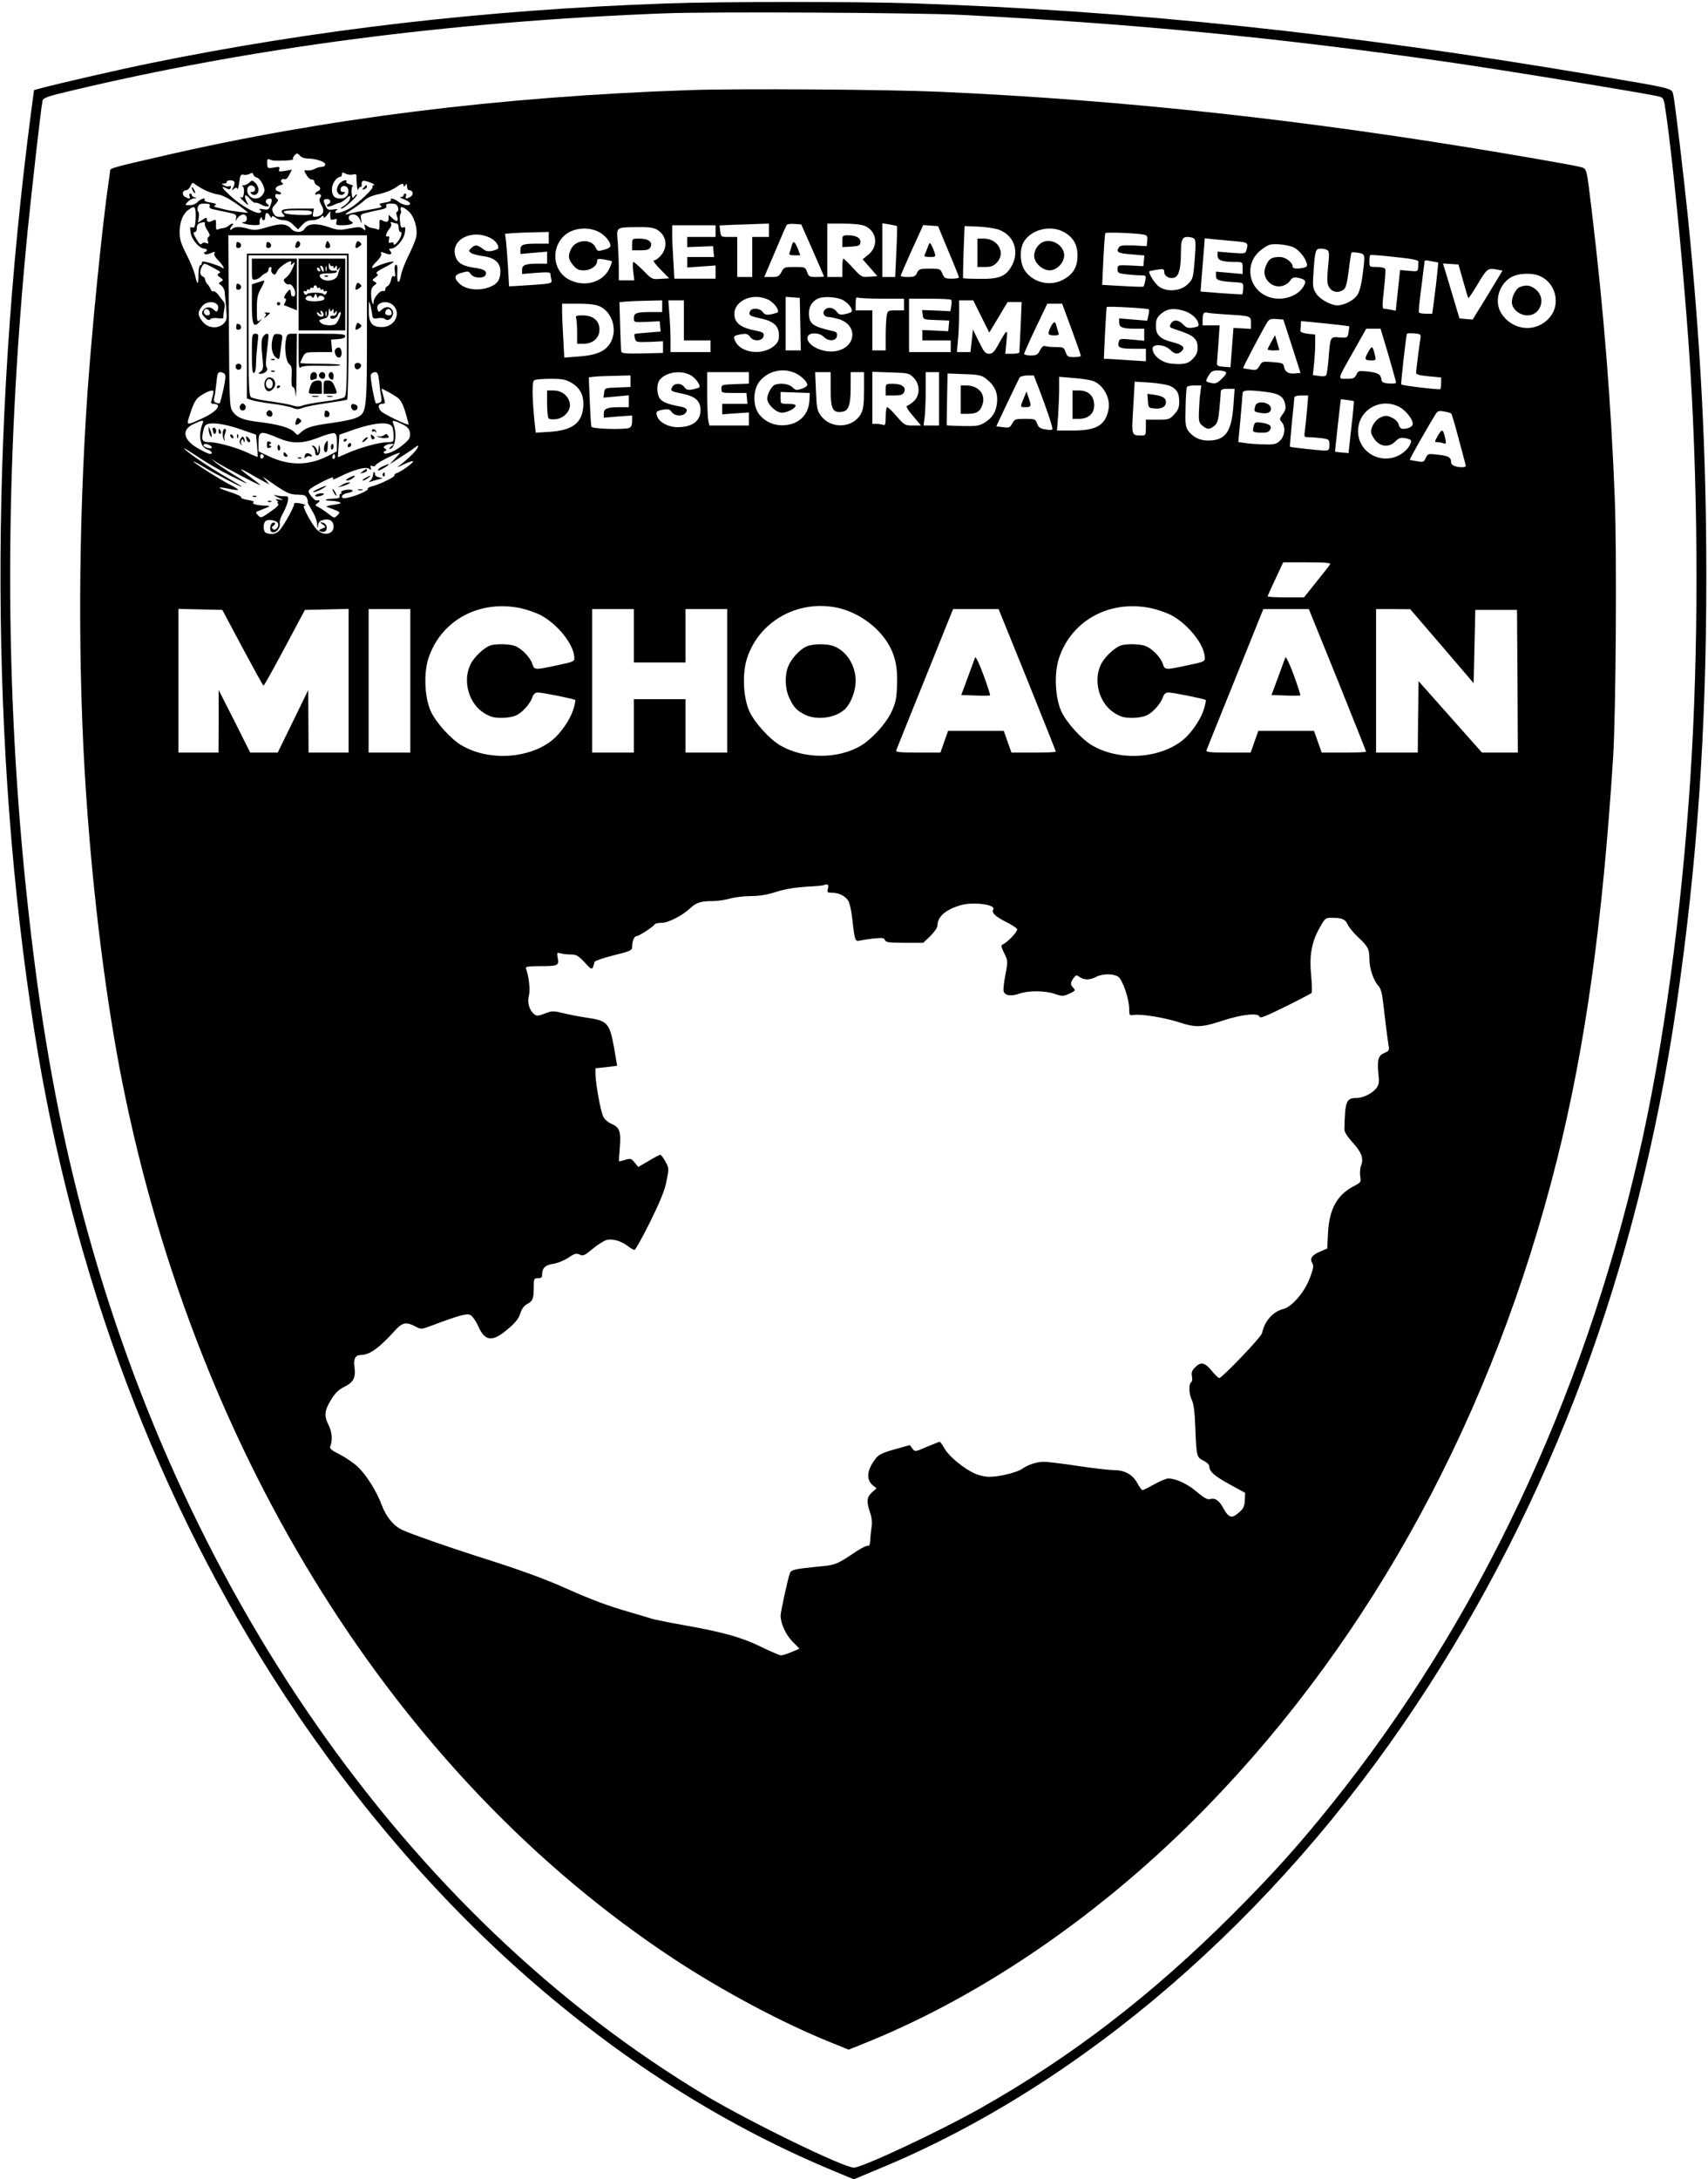 <?xml version="1.0" standalone="no"?>
<!DOCTYPE svg PUBLIC "-//W3C//DTD SVG 20010904//EN"
 "http://www.w3.org/TR/2001/REC-SVG-20010904/DTD/svg10.dtd">
<svg version="1.0" xmlns="http://www.w3.org/2000/svg"
 width="1024pt" height="1306pt" viewBox="0 0 1024 1306"
 preserveAspectRatio="xMidYMid meet">

<g transform="translate(0,1306) scale(0.1,-0.1)"
fill="#000000" stroke="none">
<path d="M3990 13039 c-1085 -38 -2107 -157 -3095 -359 -181 -37 -547 -121
-651 -149 l-40 -11 -17 -127 c-252 -1928 -245 -3833 19 -5513 231 -1469 742
-2825 1501 -3980 878 -1336 2027 -2329 3304 -2855 l108 -45 158 66 c1209 501
2364 1497 3212 2774 811 1220 1330 2613 1561 4187 124 849 180 1648 180 2578
0 741 -34 1391 -110 2150 -28 270 -79 703 -89 740 -9 37 3 34 -471 114 -1482
251 -2768 387 -4090 431 -334 11 -1157 11 -1480 -1z m1770 -68 c1032 -52 1906
-137 2915 -282 336 -48 1208 -191 1270 -207 29 -8 30 -11 42 -93 48 -329 119
-1083 148 -1559 48 -801 48 -1673 0 -2420 -54 -833 -165 -1645 -311 -2277
-337 -1467 -967 -2797 -1839 -3883 -205 -255 -350 -416 -594 -661 -485 -484
-964 -853 -1511 -1162 -246 -139 -711 -357 -761 -357 -61 0 -626 275 -890 433
-1796 1076 -3169 3047 -3764 5402 -135 536 -227 1069 -299 1735 -140 1287
-140 2607 -1 4030 26 257 81 747 90 786 4 17 27 26 162 58 1091 261 2286 417
3568 466 281 11 1506 4 1775 -9z"/>
<path d="M4135 12520 c-1141 -39 -2190 -170 -3165 -396 -293 -67 -310 -72
-310 -87 0 -7 -5 -43 -11 -82 -37 -258 -97 -859 -124 -1240 -56 -805 -59
-1676 -9 -2410 42 -622 121 -1251 219 -1740 450 -2246 1650 -4152 3300 -5241
297 -196 660 -389 947 -504 l106 -43 119 48 c708 289 1423 785 2028 1407 996
1023 1718 2356 2099 3875 170 680 274 1421 337 2413 17 266 23 1228 10 1555
-23 583 -66 1119 -136 1705 -35 288 -29 267 -73 280 -20 6 -221 42 -447 80
-1199 202 -2279 320 -3390 370 -320 14 -1199 20 -1500 10z m-2335 -395 c7 -8
27 -15 44 -15 49 0 106 -19 106 -35 0 -8 -9 -15 -21 -15 -11 0 -30 -5 -42 -12
-12 -7 -32 -11 -44 -9 -22 2 -23 2 -6 -27 9 -16 24 -29 32 -28 9 1 16 -6 16
-14 0 -8 8 -18 18 -22 21 -9 22 -27 2 -34 -8 -4 -15 -10 -15 -16 0 -5 5 -6 10
-3 17 10 33 -5 20 -20 -8 -9 -6 -21 7 -44 22 -37 10 -64 -29 -69 -22 -3 -25 0
-21 22 l5 26 -96 0 c-98 0 -114 -8 -84 -38 9 -9 5 -12 -20 -12 -25 0 -35 6
-44 25 -10 22 -8 29 13 51 16 18 20 28 12 31 -7 3 -13 12 -13 20 0 9 6 13 15
10 8 -4 17 -2 20 2 2 5 -5 11 -16 14 -27 7 -20 30 12 37 16 4 20 8 11 14 -16
10 -4 29 14 22 8 -3 19 7 28 26 l16 31 -41 -7 c-36 -6 -41 -4 -35 10 5 14 1
16 -32 10 -38 -6 -39 -5 -40 25 -1 25 2 29 16 23 19 -8 28 -8 96 -6 27 1 47 5
43 8 -6 6 13 33 24 34 4 0 12 -7 19 -15z m-258 -130 c11 -4 26 -23 34 -42 13
-31 13 -38 -1 -59 -18 -28 -56 -32 -79 -8 -26 26 -13 72 18 61 21 -8 21 -37
-1 -37 -13 0 -14 -3 -6 -11 17 -17 43 -3 43 24 0 13 -9 32 -20 42 -18 16 -20
16 -35 1 -9 -9 -24 -16 -33 -16 -11 0 -13 -3 -6 -8 13 -8 6 -74 -7 -66 -17 10
-9 -3 17 -27 25 -23 26 -23 15 -2 -22 42 -13 57 15 24 14 -17 30 -29 34 -26 5
3 22 -3 38 -12 30 -17 60 -11 33 6 -16 10 -6 31 15 31 17 0 18 -9 4 -44 -8
-22 -14 -25 -42 -20 -23 4 -29 3 -19 -4 9 -7 10 -12 2 -16 -19 -12 -102 33
-168 90 -62 55 -76 77 -35 55 15 -8 21 -7 25 4 4 9 1 12 -8 9 -8 -3 -22 -1
-32 5 -17 10 -17 10 0 11 9 0 17 5 17 10 0 13 37 13 45 0 3 -5 0 -20 -6 -32
-11 -20 -11 -22 3 -10 13 10 17 10 21 0 2 -7 7 10 11 38 6 44 10 51 26 47 10
-3 27 0 37 5 13 8 19 7 21 -3 2 -8 12 -17 24 -20z m573 19 c15 4 23 1 22 -7
-1 -37 6 -99 10 -84 2 9 9 17 14 17 5 0 8 3 8 8 -4 21 3 32 19 28 27 -5 68
-25 54 -25 -7 -1 -11 -5 -8 -10 7 -10 -86 -99 -134 -128 -41 -24 -90 -37 -90
-24 0 5 6 12 13 15 6 3 -4 4 -24 1 -31 -5 -37 -2 -47 20 -16 35 -15 41 8 42
22 2 28 -23 8 -30 -7 -2 -10 -8 -6 -12 5 -5 20 -2 35 5 16 8 33 14 40 15 6 0
23 11 37 24 19 18 26 20 26 10 0 -19 -19 -43 -45 -57 -11 -6 -14 -12 -8 -12
16 0 93 69 93 83 0 6 -6 2 -14 -8 -12 -17 -14 -16 -18 18 -2 20 1 38 7 41 5 2
-2 7 -17 11 -16 4 -25 11 -22 16 9 15 -19 10 -38 -8 -10 -9 -18 -27 -18 -40 0
-27 26 -41 43 -24 8 8 6 11 -7 11 -11 0 -16 6 -14 18 5 26 42 22 46 -6 5 -31
-15 -52 -47 -52 -36 0 -51 17 -51 57 0 32 28 73 50 73 6 0 10 7 10 15 0 13 4
14 21 5 11 -7 31 -9 44 -6z m-888 -93 c22 -11 60 -24 84 -27 35 -6 107 -50
176 -108 4 -4 -112 11 -132 17 -11 3 -33 8 -49 12 -23 5 -26 9 -16 15 11 7 3
11 -28 16 -23 3 -39 10 -36 15 11 18 -23 8 -41 -11 -10 -12 -31 -20 -48 -20
-29 0 -30 0 -12 20 10 11 28 21 39 21 17 1 18 2 4 6 -10 2 -18 9 -18 14 0 5
-4 9 -10 9 -5 0 -7 -7 -4 -15 7 -18 0 -19 -26 -5 -21 11 -17 40 6 40 8 0 20
11 26 25 10 22 13 23 27 11 9 -7 35 -23 58 -35z m1204 30 c6 11 9 8 9 -8 0
-13 6 -23 14 -23 23 0 27 -29 6 -40 -26 -14 -33 -13 -26 5 3 8 1 15 -4 15 -6
0 -10 -4 -10 -10 0 -5 -8 -10 -17 -11 -10 0 -3 -5 16 -12 19 -7 36 -18 39 -24
6 -20 -40 -15 -68 7 -25 20 -56 27 -46 11 3 -5 -13 -12 -36 -15 -31 -5 -39 -9
-28 -16 18 -11 10 -14 -85 -30 -38 -6 -82 -15 -97 -20 -39 -12 -35 -4 15 26
23 15 55 38 70 52 18 17 49 31 90 39 35 7 79 25 102 41 31 22 41 25 44 14 2
-13 4 -13 12 -1z m-1174 -125 c-4 -9 2 -16 16 -19 12 -3 50 -11 84 -18 59 -12
62 -14 58 -38 -3 -15 -2 -19 1 -11 10 23 34 39 50 33 20 -8 18 -43 -3 -44 -35
-1 20 -18 61 -18 28 -1 37 3 33 12 -3 8 -1 20 4 28 6 10 9 10 9 2 0 -7 5 -13
10 -13 6 0 10 8 10 18 0 30 13 34 27 10 7 -13 12 -17 13 -10 0 10 5 10 22 -2
12 -9 35 -16 51 -16 18 0 39 -10 56 -28 l28 -27 25 27 c18 20 35 28 59 28 18
0 41 7 51 17 14 13 18 13 18 2 0 -8 8 -4 20 11 l20 25 0 -28 c0 -24 3 -27 21
-22 19 6 21 4 16 -14 -5 -19 -1 -21 36 -21 49 0 78 13 53 23 -19 8 -21 34 -3
40 23 7 46 -5 56 -32 11 -26 11 -26 6 5 -6 29 -4 30 42 41 26 7 63 15 81 18
23 5 32 11 28 21 -4 10 4 14 29 14 26 0 35 -5 41 -22 4 -13 2 -24 -4 -26 -7
-2 -8 -11 -2 -27 12 -33 0 -39 -27 -13 l-23 21 0 -21 c0 -24 -11 -27 -38 -13
-15 8 -18 5 -17 -25 1 -28 -1 -34 -14 -28 -9 4 -23 7 -33 8 -9 1 -23 8 -31 15
-13 10 -15 9 -9 -11 5 -21 4 -22 -12 -9 -14 12 -27 12 -81 2 -59 -12 -69 -11
-127 9 -71 24 -121 21 -141 -10 -15 -26 -59 -26 -81 -1 -28 31 -63 34 -142 10
-63 -19 -80 -20 -113 -11 -49 15 -84 15 -99 0 -7 -7 -12 -8 -12 -2 0 5 5 15
12 22 7 7 8 12 2 12 -5 0 -15 -5 -22 -12 -6 -6 -20 -13 -29 -14 -10 -1 -25 -4
-34 -8 -13 -6 -15 0 -14 28 1 30 -2 33 -17 25 -25 -13 -38 -11 -38 6 0 13 -4
13 -26 -2 l-27 -17 5 32 c2 17 1 33 -4 34 -4 2 -5 13 -2 26 5 17 13 22 41 22
26 0 34 -4 30 -14z m-85 -28 c2 -13 2 -42 0 -65 -3 -33 -7 -40 -20 -36 -13 5
-14 0 -9 -33 7 -41 53 -94 82 -94 8 0 15 -4 15 -10 0 -5 -5 -10 -11 -10 -5 0
-8 -4 -4 -10 4 -6 15 -6 31 0 32 13 37 12 29 0 -4 -6 7 -24 24 -41 30 -30 45
-62 19 -41 -7 5 -37 16 -65 25 -45 12 -53 13 -53 1 0 -8 -4 -14 -10 -14 -5 0
-10 -26 -10 -57 0 -64 -7 -65 -21 -1 -6 24 -28 79 -51 123 -33 65 -41 91 -41
135 0 61 20 110 55 134 30 21 35 20 40 -6z m1276 -3 c35 -29 58 -106 47 -157
-4 -18 -25 -68 -46 -110 -21 -42 -41 -95 -45 -117 -10 -60 -26 -50 -22 13 2
38 0 52 -9 49 -7 -3 -9 -17 -6 -40 5 -26 3 -34 -6 -29 -7 5 -13 -3 -17 -23 -4
-16 -12 -32 -20 -35 -8 -3 -14 -12 -14 -20 0 -9 -6 -13 -14 -10 -15 6 -56 -40
-56 -64 0 -36 -15 3 -15 41 -1 31 4 46 18 56 18 13 18 15 2 23 -15 9 -15 11 5
25 17 12 19 18 9 23 -8 6 6 17 44 36 31 16 57 31 57 35 0 8 -78 -14 -109 -31
-30 -16 -26 2 9 35 17 16 28 35 26 42 -6 15 -4 16 27 4 29 -11 42 -4 26 16 -9
10 -8 13 5 13 30 0 76 53 83 94 5 33 4 38 -9 33 -13 -4 -17 3 -20 36 -2 23 -1
43 3 45 4 2 5 12 2 22 -7 27 10 25 45 -5z m-578 -10 c0 -13 -14 -15 -82 -13
-54 2 -83 7 -86 16 -3 9 18 12 82 12 71 0 86 -3 86 -15z m-642 -67 c-1 -7 6
-26 17 -41 14 -21 15 -31 6 -36 -7 -5 -9 -15 -5 -26 6 -15 4 -17 -11 -11 -11
4 -21 2 -26 -5 -5 -8 -14 -1 -28 22 -23 38 -26 49 -11 49 6 0 10 11 10 24 0
22 10 30 43 35 4 0 7 -5 5 -11z m1153 2 c5 0 9 -11 9 -25 0 -14 5 -25 11 -25
15 0 1 -41 -22 -65 -13 -13 -19 -15 -19 -6 0 8 -6 11 -16 7 -13 -5 -15 -1 -12
18 4 17 1 23 -9 19 -16 -6 -8 23 14 49 8 9 12 22 7 29 -5 9 -2 10 10 6 10 -4
22 -7 27 -7z m2229 -40 l0 -40 -50 0 -50 0 0 -120 0 -120 -45 0 -45 0 0 120 0
120 -49 0 c-48 0 -49 0 -53 35 l-4 34 86 4 c47 1 113 4 148 5 l62 2 0 -40z
m262 -119 c37 -85 68 -155 68 -157 0 -2 -20 -4 -46 -4 -41 0 -46 3 -55 30 -11
29 -13 30 -75 30 -60 0 -64 -1 -79 -30 -14 -26 -21 -30 -59 -30 l-44 0 64 150
c35 83 66 155 70 161 3 6 24 9 47 7 l41 -3 68 -154z m313 145 c73 -31 84 -122
20 -173 l-33 -27 44 -50 44 -51 -47 -3 c-47 -4 -49 -2 -99 52 -28 31 -54 56
-58 56 -3 0 -6 -25 -6 -55 l0 -55 -45 0 -45 0 0 160 0 160 95 0 c60 0 108 -5
130 -14z m193 -1 c1 -1 0 -70 -4 -154 l-7 -151 -39 0 -38 0 0 161 0 161 43 -7
c23 -4 43 -8 45 -10z m-1088 -30 l0 -35 -85 0 -85 0 0 -31 0 -30 78 3 77 3 3
-32 3 -33 -80 0 -81 0 0 -31 0 -32 85 6 85 6 0 -39 0 -40 -123 0 -124 0 -6
107 c-4 58 -7 130 -7 160 l0 53 130 0 130 0 0 -35z m1396 -120 c35 -82 63
-153 63 -157 1 -5 -19 -8 -43 -8 -39 0 -45 3 -56 30 -12 29 -15 30 -76 30 -59
0 -65 -2 -76 -25 -9 -21 -18 -25 -55 -25 -23 0 -43 3 -43 7 0 3 30 73 67 155
l68 149 44 -3 45 -3 62 -150z m301 129 c90 -32 125 -126 82 -211 -36 -69 -76
-86 -196 -84 -53 0 -97 2 -99 4 -1 1 0 72 3 157 l6 155 81 -3 c44 -2 100 -10
123 -18z m-2047 -1 c55 -32 66 -102 24 -152 -14 -17 -33 -31 -42 -31 -10 0 3
-19 37 -54 l53 -54 -51 -3 c-51 -4 -53 -3 -103 49 -29 28 -56 52 -60 52 -5 0
-5 -25 -2 -55 l7 -55 -47 0 -46 0 0 73 c0 39 -3 109 -6 153 -8 96 -15 91 119
93 67 1 96 -3 117 -16z m-351 -12 c38 -20 71 -59 71 -84 0 -9 -17 -19 -39 -24
-36 -10 -40 -9 -50 14 -25 54 -117 49 -146 -7 -21 -41 -19 -64 11 -99 21 -25
33 -31 65 -31 41 0 79 27 79 56 0 13 7 15 43 9 23 -4 43 -9 45 -10 2 -2 -3
-18 -11 -37 -39 -93 -160 -125 -255 -68 -88 54 -98 184 -20 257 50 47 141 57
207 24z m2790 -2 c56 -31 81 -75 81 -141 0 -69 -27 -114 -90 -146 -79 -41
-183 -13 -229 62 -28 45 -28 130 -1 170 47 73 161 99 239 55z m-3089 -34 l0
-35 -69 0 c-86 0 -101 -6 -101 -37 l0 -25 80 7 80 7 0 -36 0 -36 -52 0 c-78 0
-98 -8 -98 -37 l0 -25 85 7 c68 5 85 4 85 -7 0 -7 3 -23 6 -35 6 -23 0 -24
-198 -36 l-56 -3 -6 110 c-4 61 -9 132 -12 158 l-6 47 49 4 c26 2 85 4 131 5
l82 2 0 -35z m3568 19 c19 -4 23 -10 20 -37 l-3 -32 -79 4 c-58 2 -81 0 -87
-10 -19 -30 -8 -37 72 -43 l80 -7 -3 -32 -3 -32 -77 4 c-77 3 -78 3 -78 -22 0
-22 5 -25 53 -31 28 -3 67 -6 86 -6 32 0 33 -1 27 -32 -3 -17 -8 -33 -10 -35
-2 -3 -59 -1 -126 3 l-122 7 7 151 c4 83 9 154 12 159 4 7 186 0 231 -9z
m-3916 -21 c29 -14 52 -48 44 -62 -3 -5 -20 -11 -37 -15 -23 -4 -38 -1 -56 14
-31 24 -46 25 -68 3 -16 -15 -16 -18 -1 -29 9 -6 41 -15 71 -19 69 -8 105 -39
105 -90 0 -46 -14 -71 -48 -88 -65 -33 -155 -27 -198 14 -35 33 -31 53 16 65
35 10 41 9 53 -9 16 -24 74 -28 87 -7 14 23 -7 38 -63 45 -72 10 -103 28 -116
68 -33 100 98 168 211 110z m-742 -489 c0 -562 0 -557 -65 -588 -18 -9 -82
-22 -141 -30 -120 -16 -158 -27 -190 -57 -20 -19 -21 -19 -38 0 -25 27 -92 47
-205 61 -104 12 -142 27 -168 67 -17 25 -18 70 -21 540 l-3 513 416 0 415 0 0
-506z m4958 487 c11 -7 12 -30 5 -125 -9 -112 -11 -119 -41 -148 -41 -42 -120
-50 -170 -18 -27 17 -71 86 -60 95 2 1 22 5 46 9 37 6 42 4 42 -14 0 -27 36
-45 65 -32 24 11 35 59 35 151 0 72 8 91 39 91 14 0 32 -4 39 -9z m250 -17
c74 -6 77 -9 65 -52 -6 -23 -8 -23 -89 -17 l-84 7 0 -25 c0 -27 27 -37 106
-37 44 0 44 0 44 -36 l0 -36 -80 7 -80 7 0 -25 c0 -27 17 -33 125 -39 38 -3
40 -4 38 -36 0 -18 -3 -35 -5 -36 -1 -1 -59 2 -127 7 l-123 10 6 81 c4 45 9
116 13 159 l6 79 56 -6 c31 -3 89 -8 129 -12z m351 -38 c31 -17 64 -57 75 -92
5 -17 2 -23 -16 -28 -37 -9 -68 -7 -68 6 0 25 -43 58 -76 58 -46 0 -63 -9 -79
-41 -20 -39 -19 -72 5 -102 37 -46 104 -44 138 5 11 15 21 18 45 13 46 -10 51
-19 31 -53 -37 -63 -140 -91 -217 -58 -113 48 -136 192 -45 271 22 19 50 36
62 39 36 8 113 -2 145 -18z m199 -15 c11 -6 12 -26 5 -92 -9 -100 -8 -117 14
-141 19 -21 52 -23 78 -4 14 10 21 37 31 115 7 56 14 105 17 107 3 3 21 2 41
-1 42 -8 41 -8 25 -135 -6 -50 -18 -97 -30 -116 -20 -33 -80 -64 -122 -64 -40
1 -106 38 -127 72 -19 30 -21 43 -15 128 9 130 12 140 44 140 14 0 32 -4 39
-9z m546 -68 c-1 -7 -2 -24 -2 -37 -2 -23 -4 -24 -55 -19 l-53 5 -13 -122 -13
-122 -30 6 c-17 3 -36 6 -42 6 -9 0 -9 26 1 113 7 61 11 118 8 125 -3 7 -23
12 -50 12 -44 0 -45 0 -45 33 0 19 2 36 5 38 2 3 68 -2 147 -11 101 -10 143
-19 142 -27z m86 0 l33 -6 -6 -61 c-3 -34 -11 -103 -18 -153 l-12 -93 -38 0
c-21 0 -40 3 -42 8 -3 4 4 70 14 147 10 77 18 146 19 153 0 14 5 14 50 5z
m-7316 -35 c54 -30 52 -28 37 -37 -10 -7 -8 -12 9 -24 20 -14 20 -16 5 -25
-16 -8 -16 -10 2 -23 10 -8 19 -25 20 -39 1 -14 5 -57 9 -96 6 -65 4 -74 -15
-93 -33 -33 -93 -29 -125 10 -31 37 -33 58 -5 93 34 43 113 27 95 -20 -6 -15
-8 -15 -25 1 -23 20 -49 17 -65 -7 -8 -14 -6 -22 12 -40 16 -17 25 -19 33 -11
7 7 26 9 46 6 18 -3 33 -2 32 3 -1 5 1 26 5 46 5 23 4 42 -3 50 -6 7 -21 25
-32 41 -11 15 -25 25 -30 21 -5 -3 -12 3 -16 13 -4 10 -13 24 -20 31 -7 7 -13
19 -13 27 0 7 -7 15 -15 19 -17 6 -19 29 -5 57 13 24 13 24 64 -3z m7498 -82
c15 -54 29 -100 31 -102 2 -3 28 36 58 86 55 92 59 95 117 84 l30 -6 -89 -147
-90 -146 -39 3 -40 4 -26 87 c-14 47 -36 121 -49 164 l-24 78 47 -3 46 -3 28
-99z m464 28 c93 -44 121 -168 56 -245 -79 -94 -219 -84 -289 20 -47 69 -19
176 56 219 44 26 128 29 177 6z m-4630 -140 c39 -19 74 -72 52 -78 -54 -17
-71 -16 -85 4 -18 25 -68 27 -77 3 -9 -22 0 -28 68 -42 75 -17 106 -45 106
-100 0 -31 -6 -44 -30 -65 -70 -58 -200 -42 -232 30 -14 29 -10 33 36 41 31 5
40 2 53 -16 21 -30 77 -26 81 6 3 19 -4 23 -58 34 -70 14 -106 38 -115 77 -20
92 100 154 201 106z m192 -146 l3 -158 -46 0 -45 0 0 161 0 160 43 -3 42 -3 3
-157z m259 142 c35 -21 60 -58 46 -70 -4 -4 -22 -10 -40 -13 -23 -5 -34 -2
-45 13 -19 27 -53 34 -72 14 -19 -18 -6 -44 23 -44 9 0 33 -5 55 -11 124 -34
111 -175 -18 -194 -80 -12 -181 43 -163 89 10 25 69 24 95 -2 29 -30 76 -27
80 5 3 17 -3 24 -25 29 -121 27 -143 43 -143 108 0 42 22 75 60 89 36 13 116
6 147 -13z m234 10 l129 0 0 -35 0 -35 -49 0 c-46 0 -49 -1 -55 -31 -3 -17 -6
-71 -6 -120 l0 -89 -40 0 -40 0 0 120 0 120 -50 0 -50 0 0 41 c0 33 3 40 16
35 9 -3 74 -6 145 -6z m412 -7 c3 -5 3 -21 0 -38 l-5 -30 -85 4 -85 3 4 -28
c3 -29 3 -29 81 -32 l78 -3 -3 -32 -3 -32 -77 4 -78 3 0 -31 0 -31 85 0 85 0
0 -35 0 -35 -125 0 -125 0 0 160 0 160 124 0 c69 0 127 -3 129 -7z m-3470 -96
c1 -15 7 -18 33 -14 17 3 36 1 41 -4 26 -26 66 28 43 56 -16 20 -39 19 -62 -1
-16 -16 -18 -16 -24 0 -17 44 59 63 96 24 46 -50 4 -128 -70 -128 -61 0 -80
25 -79 103 1 61 1 61 11 22 5 -22 10 -48 11 -58z m1737 58 l0 -35 -69 0 c-86
0 -101 -6 -101 -37 0 -25 1 -25 78 -22 l77 4 3 -31 3 -31 -76 -6 c-43 -3 -79
-7 -81 -9 -2 -2 -1 -14 3 -27 5 -22 10 -22 87 -20 l81 4 0 -35 0 -35 -123 -3
c-93 -2 -123 0 -127 10 -2 7 -5 77 -7 155 l-4 142 40 4 c23 2 80 4 129 5 l87
2 0 -35z m130 -85 l0 -120 80 0 80 0 0 -35 0 -35 -120 0 -120 0 0 73 c0 39 -3
109 -7 155 l-6 82 47 0 46 0 0 -120z m1783 23 l48 -96 55 91 55 92 42 0 42 0
-6 -147 c-4 -82 -7 -151 -8 -155 0 -5 -20 -8 -42 -8 l-42 0 7 73 c8 81 6 80
-50 -20 -23 -42 -34 -53 -54 -53 -22 0 -31 11 -61 72 l-36 73 -7 -68 -8 -67
-40 0 -41 0 6 68 c4 37 7 106 7 155 l0 87 43 0 42 0 48 -97z m-2287 61 c72
-34 105 -133 69 -208 -27 -57 -82 -84 -191 -92 l-91 -7 -6 114 c-4 63 -7 135
-7 162 l0 47 96 0 c68 0 106 -5 130 -16z m2828 -136 c31 -84 56 -156 56 -160
0 -5 -18 -8 -41 -8 -36 0 -41 3 -50 30 -10 28 -15 30 -59 30 -27 0 -55 3 -64
6 -10 4 -20 -5 -31 -25 -13 -27 -21 -31 -55 -31 -22 0 -40 4 -40 9 0 5 31 75
69 155 l70 146 44 0 45 0 56 -152z m463 118 c3 -2 2 -19 -2 -36 l-7 -32 -84 7
-84 7 0 -25 c0 -29 20 -37 98 -37 l52 0 0 -36 0 -36 -74 7 c-71 6 -74 6 -79
-16 -9 -32 7 -39 91 -39 l72 0 0 -37 0 -38 -97 6 c-54 4 -111 7 -127 8 l-28 1
7 153 c4 83 9 154 10 157 4 6 246 -7 252 -14z m-5629 -19 c2 -10 -3 -17 -12
-17 -18 0 -29 16 -21 31 9 14 29 6 33 -14z m1090 0 c2 -12 -3 -17 -17 -17 -12
0 -21 6 -21 13 0 31 32 34 38 4z m4744 12 c44 -11 84 -44 92 -75 6 -18 1 -22
-30 -27 -31 -5 -41 -2 -60 18 -28 30 -59 32 -74 6 -12 -23 -12 -23 57 -45 78
-26 103 -49 103 -97 0 -31 -7 -47 -29 -70 -29 -29 -52 -34 -121 -29 -63 4
-120 48 -120 92 0 29 73 24 104 -7 29 -29 48 -31 71 -9 22 22 7 37 -54 53 -76
19 -101 43 -101 97 0 35 5 50 26 69 36 34 77 41 136 24z m268 -24 c139 -8 140
-9 140 -51 l0 -35 -52 3 -53 3 -9 -118 -9 -118 -41 3 c-31 2 -41 7 -40 20 1 9
5 64 9 122 l7 106 -51 0 -51 0 0 33 c0 39 7 49 29 43 9 -3 63 -7 121 -11z
m386 -190 l51 -160 -34 -3 c-39 -4 -60 10 -65 41 -3 19 -11 23 -67 27 -63 5
-65 4 -80 -23 -15 -25 -20 -27 -56 -21 -22 3 -41 7 -42 8 -3 3 120 236 144
274 12 19 21 23 56 20 l41 -3 52 -160z m342 120 c2 -2 0 -18 -3 -36 -6 -34 -7
-34 -54 -31 -57 4 -55 7 -66 -129 -4 -48 -10 -91 -14 -97 -4 -7 -21 -9 -43 -5
l-37 5 7 67 c4 36 7 91 7 121 l0 55 -45 5 c-27 3 -45 10 -44 18 1 6 2 22 3 35
l1 23 143 -14 c78 -8 143 -16 145 -17z m236 -172 c25 -87 46 -162 46 -166 0
-5 -19 -7 -42 -5 -35 2 -44 7 -46 25 -5 31 -20 39 -83 47 -53 5 -57 4 -67 -19
-10 -21 -18 -25 -58 -25 -56 0 -59 -11 42 167 l75 133 43 0 43 0 47 -157z
m191 93 c-8 -50 -25 -186 -25 -201 0 -9 22 -15 75 -20 l75 -7 0 -33 c0 -17 -2
-34 -5 -37 -5 -5 -227 21 -234 28 -4 3 29 295 34 304 2 3 22 4 45 2 39 -4 40
-5 35 -36z m-3751 -200 c36 -15 76 -53 76 -72 0 -7 -15 -18 -34 -24 -31 -10
-37 -9 -55 9 -21 21 -72 28 -106 15 -19 -8 -45 -55 -45 -83 0 -34 52 -84 88
-84 32 0 82 26 82 43 0 6 -20 10 -45 10 -45 0 -45 0 -45 35 l0 36 88 -3 87 -3
-2 -42 c-4 -86 -59 -144 -148 -151 -63 -5 -122 21 -157 70 -35 49 -33 142 4
190 48 63 136 86 212 54z m2583 6 c9 -6 3 -17 -21 -41 -29 -28 -39 -32 -65
-26 -36 8 -36 8 -14 46 14 23 24 29 53 29 19 0 41 -4 47 -8z m-6000 -13 c7 -7
5 -33 -7 -90 -10 -45 -20 -83 -23 -85 -2 -2 -12 -1 -21 2 -12 5 -16 13 -12 28
4 11 9 51 13 89 5 53 9 67 22 67 10 0 22 -5 28 -11z m927 -51 c3 -35 9 -75 12
-89 4 -19 1 -28 -12 -33 -9 -3 -18 -5 -20 -3 -9 9 -36 158 -31 171 4 9 15 16
25 16 16 0 20 -10 26 -62z m1860 47 c38 -18 75 -73 54 -79 -54 -17 -71 -16
-85 4 -18 26 -59 26 -73 1 -12 -24 -10 -26 64 -41 75 -15 106 -44 106 -98 0
-65 -50 -102 -138 -102 -54 0 -108 28 -121 63 -11 29 -8 34 35 42 30 5 39 3
51 -14 17 -25 65 -28 83 -6 17 20 5 33 -38 40 -66 12 -102 26 -117 48 -18 26
-19 86 -1 109 34 46 120 61 180 33z m356 -20 l0 -34 -82 -3 c-81 -3 -83 -4
-83 -28 0 -24 2 -25 75 -25 l75 0 3 -32 3 -33 -75 0 -76 0 0 -31 0 -32 80 6
80 5 0 -39 0 -39 -119 0 -118 0 -7 31 c-3 17 -6 89 -6 160 l0 129 125 0 125 0
0 -35z m490 -68 c0 -117 12 -142 66 -135 41 4 54 38 54 146 l0 92 40 0 40 0 0
-108 c0 -85 -4 -114 -18 -141 -48 -89 -183 -94 -242 -10 -21 28 -24 47 -28
146 l-5 113 47 0 46 0 0 -103z m497 70 c40 -39 40 -108 1 -142 -15 -13 -32
-25 -40 -27 -8 -3 4 -24 36 -61 l48 -57 -49 0 c-47 0 -51 2 -97 55 -26 30 -51
55 -57 55 -5 0 -9 -25 -9 -56 0 -47 -3 -55 -16 -50 -9 3 -27 6 -40 6 l-24 0 0
156 0 156 110 -4 c104 -3 111 -4 137 -31z m153 -127 l0 -160 -46 0 -47 0 7 53
c3 28 6 100 6 160 l0 107 40 0 40 0 0 -160z m277 124 c54 -40 75 -83 71 -142
-5 -60 -28 -97 -79 -127 -28 -17 -50 -20 -128 -18 -51 1 -94 3 -95 5 0 2 0 72
2 156 l3 154 99 -4 c81 -2 104 -7 127 -24z m-2127 -19 l0 -34 -77 -3 c-78 -3
-78 -3 -81 -32 l-4 -29 76 7 76 7 0 -36 0 -35 -52 0 c-78 0 -98 -8 -98 -38 l0
-25 85 7 85 6 0 -34 c0 -22 -6 -36 -16 -40 -32 -12 -224 -7 -228 7 -3 6 -7 76
-10 154 l-6 142 38 4 c20 2 76 4 125 5 l87 2 0 -35z m2448 -42 c56 -148 87
-242 81 -247 -3 -3 -22 -3 -43 1 -30 5 -40 12 -48 34 -10 28 -13 29 -72 29
-58 0 -63 -2 -77 -27 -13 -25 -18 -28 -55 -23 l-41 5 66 140 c37 77 70 146 74
153 5 6 26 12 47 12 l38 0 30 -77z m319 46 c65 -20 112 -102 99 -172 -18 -95
-72 -127 -212 -127 l-97 0 7 92 c3 50 6 122 6 161 l0 69 83 -7 c45 -3 96 -11
114 -16z m-3123 -12 c54 -30 78 -78 73 -143 -7 -99 -65 -143 -203 -152 l-82
-5 -6 54 c-16 155 -17 252 -4 260 7 5 51 9 98 9 70 0 92 -4 124 -23z m3596
-22 c37 -19 50 -43 50 -94 0 -31 -7 -49 -29 -73 -28 -31 -33 -33 -100 -33
l-71 0 0 -47 c0 -43 -2 -48 -22 -48 -66 1 -64 -5 -54 167 l9 156 94 -6 c52 -4
106 -13 123 -22z m176 -42 c-4 -27 -7 -77 -8 -112 -2 -56 1 -66 21 -82 29 -24
43 -24 71 -1 19 15 24 33 31 103 4 46 8 92 8 102 1 13 10 17 42 17 l41 0 -7
-97 c-11 -162 -48 -213 -152 -213 -52 0 -92 21 -121 61 -14 20 -17 44 -14 138
1 62 5 117 8 122 3 5 23 9 46 9 l40 0 -6 -47z m-4814 -25 c20 -14 33 -38 48
-87 11 -38 20 -71 20 -74 0 -11 -155 64 -167 80 -19 25 -16 43 8 43 15 0 19 5
15 18 -3 9 -8 30 -12 45 l-7 29 34 -17 c19 -10 46 -26 61 -37z m-1102 34 c0
-4 -4 -22 -9 -40 -8 -27 -7 -32 8 -32 57 0 23 -46 -64 -86 -92 -43 -97 -43
-84 -1 33 103 41 117 82 142 42 25 67 31 67 17z m6313 -1 c76 -10 102 -27 112
-73 5 -23 2 -38 -15 -60 -20 -27 -20 -31 -6 -47 25 -28 20 -83 -10 -112 -23
-21 -34 -24 -97 -22 -40 1 -90 4 -112 8 l-41 6 13 137 c6 75 12 145 13 155 0
20 33 22 143 8z m243 -108 c-4 -49 -10 -105 -13 -125 -5 -37 -5 -38 24 -38 17
0 51 -3 77 -6 44 -6 46 -8 46 -40 0 -30 -3 -34 -27 -34 -31 0 -206 19 -209 23
-2 1 4 65 11 142 8 77 15 146 15 153 0 7 15 12 41 12 l42 0 -7 -87z m281 53
c1 -1 -5 -72 -15 -156 l-17 -155 -40 3 c-22 2 -40 5 -41 5 -1 2 33 311 35 314
1 2 75 -9 78 -11z m273 -35 c38 -20 80 -73 80 -101 0 -17 -26 -30 -61 -30 -10
0 -20 11 -23 25 -4 16 -20 32 -41 42 -28 14 -38 14 -65 3 -32 -13 -60 -54 -60
-89 0 -11 12 -33 26 -50 34 -40 83 -43 120 -6 21 21 32 24 60 19 19 -3 34 -10
34 -16 0 -28 -35 -68 -75 -88 -120 -58 -255 33 -242 163 11 118 140 185 247
128z m311 -40 c3 -3 23 -69 43 -146 21 -77 40 -148 42 -157 4 -14 -1 -18 -18
-18 -41 0 -68 12 -68 29 0 30 -15 39 -77 46 -61 7 -63 7 -75 -19 -11 -25 -15
-27 -52 -20 -23 3 -42 7 -44 9 -3 2 117 213 155 273 12 19 19 22 51 16 20 -3
40 -9 43 -13z m-7486 -58 c-28 -70 -16 -140 25 -155 30 -10 41 -28 18 -28 -7
0 -35 13 -62 28 -99 54 -112 117 -33 152 52 24 61 25 52 3z m1210 -12 c21 -12
31 -26 33 -48 3 -25 -4 -37 -39 -66 -43 -38 -105 -65 -117 -52 -4 4 -1 10 7
13 11 4 11 6 0 13 -12 8 -11 11 1 19 8 5 24 10 35 10 20 -1 20 -1 1 -15 -11
-8 -15 -15 -10 -15 32 0 46 86 24 145 -9 24 -8 26 12 20 13 -4 37 -15 53 -24z
m-970 -28 l80 -28 6 -65 c3 -36 5 -66 4 -68 -1 -1 -27 9 -58 24 -75 34 -183
64 -230 64 -44 0 -51 11 -39 65 6 30 13 41 32 45 38 9 116 -5 205 -37z m899
13 c3 -11 6 -36 6 -53 0 -31 -2 -33 -38 -33 -47 0 -162 -32 -238 -65 -31 -14
-57 -25 -58 -25 0 0 1 30 4 67 l5 68 80 28 c137 48 228 53 239 13z m-680 -63
c81 -34 143 -32 239 6 42 17 83 28 92 25 11 -5 15 -20 15 -58 l-1 -51 -52 -27
c-119 -60 -233 -60 -358 -1 l-59 28 0 52 c0 72 10 74 124 26z m-414 -43 c8 -5
12 -11 9 -14 -7 -8 -49 5 -49 15 0 12 21 11 40 -1z m1241 -18 c-11 -20 -69
-75 -111 -105 -14 -9 -1 -6 28 9 30 14 56 23 59 20 6 -6 -72 -63 -98 -71 -11
-4 -17 -10 -14 -14 5 -9 -91 -55 -137 -66 -16 -4 -26 -11 -23 -15 6 -9 -76
-45 -122 -53 -25 -5 -33 -3 -33 8 0 8 15 17 36 21 21 4 32 10 27 15 -12 12
-75 0 -67 -12 3 -5 1 -9 -5 -9 -6 0 -8 -6 -5 -13 3 -10 -7 -14 -37 -15 -52 -2
-65 -12 -18 -13 19 0 43 -4 54 -8 15 -6 7 -10 -35 -16 -30 -4 -48 -10 -40 -13
8 -2 30 -11 48 -18 32 -13 32 -14 15 -32 -18 -18 -19 -18 -53 8 -19 15 -46 33
-59 40 -24 12 -24 13 -6 26 17 13 14 19 -8 15 -10 -2 -46 40 -47 54 0 12 24
28 91 62 52 25 63 28 54 12 -4 -6 15 1 41 14 84 42 155 61 175 49 15 -10 17
-9 12 5 -5 12 -2 15 10 10 9 -3 17 -2 17 3 0 9 75 51 128 71 26 10 26 9 -8
-27 l-35 -37 60 39 c33 21 71 46 84 56 30 23 34 23 22 0z m-1123 -161 c56 -28
102 -50 102 -48 0 2 -37 27 -82 54 -46 28 -94 61 -108 73 l-25 22 30 -20 c43
-28 265 -145 265 -139 0 3 -27 24 -59 48 -33 24 -58 45 -57 47 2 1 27 -11 55
-27 28 -17 66 -38 84 -47 l32 -17 -20 24 -20 23 25 -17 c117 -82 135 -91 184
-91 41 -1 50 -5 57 -23 5 -13 6 -23 4 -23 -3 0 9 -22 25 -49 17 -26 31 -63 31
-82 2 -29 3 -30 6 -7 3 20 12 28 34 33 36 8 59 -8 59 -41 0 -48 -63 -58 -102
-16 -32 35 -89 142 -75 142 22 0 -2 11 -33 15 -18 2 -30 1 -26 -2 7 -7 -60
-130 -87 -160 -20 -23 -50 -29 -81 -17 -19 7 -21 57 -3 72 16 13 67 3 74 -14
8 -21 -17 -48 -31 -34 -8 8 -7 13 4 20 8 5 11 12 8 15 -12 12 -28 -6 -28 -31
0 -17 5 -24 20 -24 22 0 43 33 37 58 -2 9 7 36 21 59 13 24 26 56 28 71 4 26
2 29 -23 28 -15 0 -39 3 -53 7 -14 4 -7 -2 15 -13 36 -17 37 -19 10 -14 -23 4
-27 3 -15 -5 8 -6 11 -11 5 -11 -5 0 -4 -4 2 -8 9 -6 -5 -21 -45 -48 -55 -39
-58 -40 -75 -22 -17 18 -16 19 10 29 69 27 70 28 33 29 -49 1 -85 11 -70 20 7
4 -8 10 -34 14 -26 4 -44 11 -41 16 3 5 -26 19 -65 31 -80 26 -85 36 -9 20 28
-6 54 -9 56 -7 3 3 -19 17 -49 32 -57 29 -218 131 -218 138 0 3 28 -12 63 -33
67 -41 227 -124 227 -118 0 2 -42 28 -92 57 -91 51 -244 155 -255 173 -3 5 35
-18 84 -51 49 -33 135 -83 191 -111z m204 114 c0 -5 -5 -11 -11 -13 -6 -2 -11
4 -11 13 0 9 5 15 11 13 6 -2 11 -8 11 -13z m424 -12 c-10 -10 -19 5 -10 18 6
11 8 11 12 0 2 -7 1 -15 -2 -18z m5968 -635 c-4 -7 -41 -55 -82 -105 l-74 -93
-109 0 c-60 0 -109 3 -109 6 0 3 21 51 47 105 l46 99 144 0 c113 0 143 -3 137
-12z m-4851 -263 c37 -8 91 -27 120 -42 100 -54 195 -172 200 -250 2 -27 1
-28 -103 -50 -137 -29 -136 -29 -149 10 -13 39 -64 91 -104 106 -35 13 -117
14 -150 2 -40 -16 -99 -73 -118 -116 -46 -100 -7 -232 83 -288 38 -23 58 -29
106 -29 34 0 72 7 89 16 37 18 82 70 95 108 7 20 17 28 33 28 28 0 217 -38
224 -45 2 -3 -3 -30 -13 -60 -18 -57 -72 -136 -121 -177 -138 -115 -384 -131
-547 -35 -64 37 -155 138 -185 204 -38 84 -44 231 -13 322 76 225 306 349 553
296z m1888 5 c121 -23 242 -105 308 -208 47 -74 64 -149 59 -261 -3 -82 -9
-105 -35 -161 -34 -69 -113 -156 -179 -197 -137 -83 -344 -83 -486 0 -64 37
-155 138 -185 204 -38 84 -44 231 -13 322 73 217 299 345 531 301z m1892 -5
c37 -8 91 -27 120 -42 100 -54 195 -172 200 -250 2 -27 1 -28 -103 -50 -137
-29 -136 -29 -149 10 -13 39 -64 91 -104 106 -35 13 -117 14 -150 2 -40 -16
-99 -73 -118 -116 -46 -100 -7 -232 83 -288 38 -23 58 -29 106 -29 34 0 72 7
89 16 37 18 82 70 95 108 7 20 17 28 33 28 28 0 217 -38 224 -45 2 -3 -3 -30
-13 -60 -18 -57 -72 -136 -121 -177 -138 -115 -384 -131 -547 -35 -64 37 -155
138 -185 204 -38 84 -44 231 -13 322 76 225 306 349 553 296z m-5449 -237 c67
-125 123 -227 126 -227 3 -1 60 102 127 227 l121 227 131 3 131 3 0 -431 0
-430 -120 0 -120 0 -1 188 -1 187 -91 -187 -92 -188 -82 0 -83 0 -94 188 -95
187 0 -187 -1 -188 -120 0 -120 0 0 430 0 431 132 -3 131 -3 121 -227z m1006
-198 l0 -430 -125 0 -125 0 0 430 0 430 125 0 125 0 0 -430z m1340 270 l0
-160 155 0 155 0 0 160 0 160 125 0 125 0 0 -430 0 -430 -125 0 -125 0 0 160
0 160 -155 0 -155 0 0 -160 0 -160 -125 0 -125 0 0 430 0 430 125 0 125 0 0
-160z m2359 -264 c94 -234 171 -427 171 -430 0 -4 -60 -6 -133 -6 l-133 0 -23
65 -23 65 -167 0 -167 0 -23 -65 -23 -65 -135 0 c-104 0 -134 3 -130 13 2 6
80 200 173 430 l168 417 137 0 136 0 172 -424z m1860 0 c94 -234 171 -427 171
-430 0 -4 -60 -6 -133 -6 l-133 0 -23 65 -23 65 -167 0 -167 0 -23 -65 -23
-65 -135 0 c-104 0 -134 3 -130 13 2 6 80 200 173 430 l168 417 137 0 136 0
172 -424z m626 202 l190 -222 5 220 5 219 125 0 125 0 3 -427 2 -428 -107 0
-108 0 -190 214 -190 214 -3 -214 -2 -214 -125 0 -125 0 0 430 0 430 103 0
102 -1 190 -221z m-3681 -1453 c-6 -23 -3 -25 24 -25 41 0 78 -18 97 -47 9
-13 20 -63 25 -111 14 -127 17 -135 43 -129 12 3 50 9 84 13 53 5 64 4 69 -10
5 -13 24 -16 118 -16 l111 0 43 41 c23 23 42 50 42 60 0 55 47 97 138 124 75
23 215 4 197 -25 -12 -19 13 -43 75 -74 35 -17 65 -37 68 -44 4 -13 -49 -71
-81 -89 -18 -9 -17 -12 4 -56 22 -45 22 -48 7 -127 -9 -45 -14 -90 -11 -100 7
-26 44 -32 93 -15 56 20 154 19 214 -1 44 -15 50 -15 87 1 36 17 38 20 24 35
-19 21 -19 30 1 58 14 20 17 21 37 7 28 -19 60 -19 99 1 38 20 102 20 132 1
26 -18 66 -134 66 -193 0 -39 1 -40 30 -36 45 6 181 -16 268 -44 101 -33 137
-32 266 11 116 37 212 47 218 21 2 -10 46 8 153 61 83 41 153 78 158 82 4 4 3
50 -2 102 -12 121 2 202 49 286 34 61 36 63 75 63 61 0 82 -9 95 -41 7 -15 34
-49 61 -74 61 -57 69 -72 69 -132 0 -55 24 -128 54 -161 14 -16 22 -44 27 -90
9 -80 27 -224 34 -268 5 -28 2 -33 -25 -44 -37 -15 -44 -41 -36 -123 6 -54 4
-66 -13 -89 -25 -31 -79 -58 -118 -58 -62 0 -69 -17 -73 -189 0 -14 18 -43 49
-77 54 -59 68 -96 51 -139 -6 -16 -8 -45 -5 -65 6 -34 4 -36 -40 -59 -99 -52
-146 -138 -153 -279 l-5 -94 -44 -19 c-48 -20 -62 -42 -45 -70 9 -15 6 -33
-16 -90 -31 -82 -107 -171 -157 -183 -64 -16 -114 -73 -129 -146 -5 -23 -231
-259 -255 -268 -5 -2 -26 18 -46 43 -42 51 -65 56 -100 21 -19 -19 -23 -31
-19 -54 4 -17 1 -32 -5 -36 -16 -10 -13 -72 5 -107 10 -21 17 -70 20 -157 7
-181 8 -185 49 -205 20 -10 35 -24 35 -34 1 -32 29 -57 123 -109 l92 -50 -2
-45 c-2 -35 -8 -50 -33 -71 -44 -40 -62 -36 -94 21 -27 51 -52 67 -84 57 -12
-4 -37 10 -77 44 -56 48 -125 80 -171 80 -12 0 -50 -16 -84 -35 -34 -19 -66
-35 -70 -35 -5 0 -19 19 -32 43 -28 51 -75 77 -140 77 -25 0 -122 11 -215 25
-92 14 -184 25 -204 25 -43 0 -94 -17 -129 -41 -31 -23 -139 -49 -200 -49 -25
0 -63 9 -85 19 -66 30 -153 101 -180 147 -14 24 -28 44 -31 44 -3 0 -37 -14
-77 -30 -71 -31 -71 -31 -87 -11 l-15 21 -90 -25 c-69 -19 -95 -31 -112 -52
-56 -69 -63 -130 -19 -165 l21 -17 -28 -25 c-31 -29 -33 -54 -11 -119 11 -32
14 -61 9 -90 -3 -23 -7 -58 -8 -78 -1 -25 -5 -35 -13 -32 -7 2 -38 -13 -70
-34 -119 -80 -124 -82 -237 -92 -129 -13 -154 -18 -161 -38 -12 -30 -56 -232
-56 -255 0 -47 31 -115 72 -156 l41 -42 -47 -20 c-26 -11 -55 -20 -64 -20 -8
0 -61 23 -117 50 -115 57 -224 88 -465 131 -91 16 -178 34 -195 39 -16 6 -75
23 -130 39 -134 39 -224 72 -385 144 -139 61 -276 111 -530 191 -175 56 -390
131 -447 157 -52 24 -98 78 -124 149 -29 79 -91 179 -141 227 -24 24 -73 57
-109 76 -56 28 -65 36 -58 52 14 36 9 85 -11 125 -28 55 -25 88 15 152 26 42
47 62 81 78 53 26 68 56 59 118 -7 49 5 72 39 72 53 1 109 41 210 153 39 42
64 46 116 18 34 -18 36 -18 95 4 171 64 215 76 236 64 11 -6 32 -35 45 -64 41
-94 85 -99 176 -22 47 39 67 64 77 95 9 28 22 47 41 57 34 18 40 32 40 101 0
51 1 54 25 54 19 0 25 5 25 21 0 39 18 58 65 65 25 3 66 20 91 36 38 26 49 29
69 20 21 -10 30 -6 78 34 30 25 68 49 84 53 35 10 88 -6 128 -37 15 -12 33
-22 39 -22 6 0 48 76 94 168 60 122 87 188 98 244 15 76 15 78 -7 118 -12 22
-26 40 -30 40 -4 0 -36 -16 -70 -37 l-62 -36 -22 26 c-19 24 -24 26 -55 17
-19 -6 -36 -10 -38 -10 -2 0 0 38 4 83 8 97 -1 122 -52 143 -18 8 -40 26 -47
42 -16 30 -47 203 -47 257 l0 33 65 7 c36 4 65 8 65 9 0 2 -9 51 -19 111 -26
142 -40 158 -154 175 -45 6 -112 19 -148 28 -62 15 -69 15 -113 -2 -39 -15
-49 -16 -63 -4 -30 24 -43 72 -32 112 9 34 0 115 -18 163 -4 10 15 13 80 13
112 0 119 3 111 48 -6 33 -6 35 17 29 13 -4 41 -7 62 -7 32 0 44 -7 82 -47 46
-50 45 -50 60 3 2 6 53 24 114 39 98 24 111 30 111 49 0 36 12 66 26 66 14 0
100 55 109 71 4 5 23 9 44 9 38 0 126 45 172 90 34 31 62 40 128 40 32 0 80 7
107 15 27 8 83 15 124 15 52 0 99 8 153 25 52 17 113 27 180 31 56 3 104 7
106 10 2 2 10 4 18 4 9 0 11 -8 7 -25z"/>
<path d="M2180 11935 c-11 -13 -10 -14 4 -9 9 3 16 10 16 15 0 13 -6 11 -20
-6z"/>
<path d="M1150 11935 c0 -5 5 -17 10 -25 5 -8 10 -10 10 -5 0 6 -5 17 -10 25
-5 8 -10 11 -10 5z"/>
<path d="M4746 11586 c-3 -13 -9 -31 -12 -40 -5 -13 1 -16 29 -16 l35 0 -15
40 c-18 46 -28 50 -37 16z"/>
<path d="M5050 11614 l0 -35 52 3 c43 2 54 7 56 22 6 27 -24 46 -70 46 -37 0
-38 -1 -38 -36z"/>
<path d="M5560 11573 c-8 -21 -16 -41 -18 -45 -2 -5 13 -8 33 -8 33 0 36 2 29
23 -3 12 -12 32 -18 45 -12 22 -12 22 -26 -15z"/>
<path d="M5860 11545 l0 -85 45 0 c35 0 52 6 70 25 57 56 10 145 -76 145 l-39
0 0 -85z"/>
<path d="M3790 11595 l0 -35 50 0 c38 0 52 4 60 19 15 30 -12 51 -66 51 -44 0
-44 0 -44 -35z"/>
<path d="M6254 11610 c-30 -12 -54 -49 -54 -83 0 -42 49 -87 93 -87 43 0 87
46 87 90 0 58 -72 103 -126 80z"/>
<path d="M1776 11604 c-10 -25 -7 -34 9 -28 17 7 20 30 6 38 -5 3 -12 -1 -15
-10z"/>
<path d="M1956 11605 c-9 -25 -7 -32 9 -32 17 0 19 15 6 35 -7 11 -10 10 -15
-3z"/>
<path d="M2135 11600 c-9 -28 -3 -33 19 -17 16 12 16 15 3 26 -13 10 -16 8
-22 -9z"/>
<path d="M1419 11608 c-6 -28 -4 -34 11 -34 19 0 21 27 2 34 -7 2 -12 2 -13 0z"/>
<path d="M1599 11608 c-6 -28 -4 -34 11 -34 19 0 21 27 2 34 -7 2 -12 2 -13 0z"/>
<path d="M1480 11106 l0 -434 33 -11 c17 -5 72 -15 121 -21 49 -6 103 -17 120
-24 25 -10 37 -10 61 0 17 7 81 19 143 28 62 9 117 18 123 21 5 4 9 181 9 441
l0 434 -305 0 -305 0 0 -434z m600 5 c0 -360 -2 -420 -15 -431 -8 -7 -62 -19
-119 -26 -57 -7 -116 -18 -131 -24 -20 -8 -38 -7 -61 0 -19 7 -79 17 -134 25
-55 7 -107 18 -115 25 -13 11 -15 71 -15 431 l0 419 295 0 295 0 0 -419z"/>
<path d="M1510 11446 c0 -62 1 -65 23 -61 12 3 27 11 32 18 6 7 18 16 28 20 9
3 17 13 17 22 0 8 5 15 11 15 6 0 9 -6 6 -14 -3 -8 1 -20 8 -26 12 -10 17 -7
27 15 14 31 96 79 84 50 -5 -15 -4 -16 9 -5 13 11 14 10 8 -6 -14 -39 -31 -65
-49 -78 -15 -12 -16 -16 -5 -30 7 -9 18 -13 23 -10 13 8 37 -26 38 -54 0 -25
-24 -26 -26 -1 -2 30 -5 31 -26 4 -15 -19 -18 -30 -10 -33 8 -2 9 -9 2 -23 -6
-10 -9 -19 -7 -19 3 0 21 -7 41 -15 l36 -15 0 155 0 155 -135 0 -135 0 0 -64z"/>
<path d="M1790 11295 l0 -215 140 0 140 0 0 215 0 215 -140 0 -140 0 0 -215z
m201 170 c5 4 9 0 9 -7 0 -9 3 -9 10 2 8 12 10 12 10 -5 0 -17 2 -18 11 -5 9
12 10 11 4 -5 -4 -11 -8 -24 -9 -30 -6 -36 -73 -50 -102 -21 -19 20 -2 29 53
28 23 0 43 4 43 9 0 5 -3 8 -7 8 -31 -5 -43 3 -42 29 1 17 3 20 6 9 2 -9 9
-15 14 -12z m-51 -23 c0 -15 -2 -15 -10 -2 -13 20 -13 33 0 25 6 -3 10 -14 10
-23z m17 -4 c-3 -7 -5 -2 -5 12 0 14 2 19 5 13 2 -7 2 -19 0 -25z m-37 1 c0
-6 -4 -7 -10 -4 -5 3 -10 11 -10 16 0 6 5 7 10 4 6 -3 10 -11 10 -16z m-20
-100 c0 -5 5 -7 10 -4 6 3 10 1 10 -5 0 -6 5 -8 10 -5 6 3 10 1 10 -5 0 -6 5
-8 10 -5 6 3 10 2 10 -4 0 -5 -4 -13 -10 -16 -5 -3 -10 -2 -10 2 0 5 -22 9
-50 9 -27 0 -50 -4 -50 -9 0 -4 -4 -5 -10 -2 -5 3 -10 11 -10 16 0 6 5 7 10 4
6 -3 10 -1 10 5 0 6 5 8 10 5 6 -3 10 -1 10 5 0 6 5 8 10 5 6 -3 10 -1 10 4 0
6 5 11 10 11 6 0 10 -5 10 -11z m9 -61 c1 18 36 10 36 -8 0 -19 -106 -22 -112
-3 -6 17 27 29 37 14 5 -9 9 -8 15 6 7 17 8 17 15 -2 5 -11 9 -14 9 -7z m82
-77 c7 11 9 9 9 -6 0 -17 2 -18 11 -5 8 12 9 11 7 -5 -2 -12 -10 -19 -21 -17
-9 2 -17 -2 -17 -8 0 -19 39 -10 45 10 3 11 10 20 15 20 10 0 -6 -44 -23 -67
-13 -18 -75 -16 -93 2 -12 12 -13 16 -2 19 7 2 21 7 31 10 11 3 17 16 18 38 1
20 3 25 6 14 4 -15 7 -16 14 -5z m-51 -27 c0 -20 -32 -14 -38 6 -5 13 -3 13
12 1 14 -12 16 -12 10 4 -5 13 -4 16 4 11 7 -4 12 -14 12 -22z m17 -6 c-3 -7
-5 -2 -5 12 0 14 2 19 5 13 2 -7 2 -19 0 -25z"/>
<path d="M1948 11403 c7 -3 16 -2 19 1 4 3 -2 6 -13 5 -11 0 -14 -3 -6 -6z"/>
<path d="M1543 11367 l-33 -11 0 -117 c0 -126 10 -149 47 -106 16 19 16 20 1
8 -17 -13 -18 -8 -18 67 0 67 4 87 26 126 14 25 22 45 17 45 -4 -1 -23 -7 -40
-12z"/>
<path d="M1660 11240 c0 -5 5 -10 10 -10 6 0 10 5 10 10 0 6 -4 10 -10 10 -5
0 -10 -4 -10 -10z"/>
<path d="M1588 11183 c10 -4 10 -8 0 -21 -9 -12 -6 -11 10 2 12 11 22 20 22
20 0 1 -10 2 -22 3 -13 0 -17 -1 -10 -4z"/>
<path d="M1510 10940 c0 -91 3 -118 13 -115 7 3 12 24 12 53 0 26 4 77 8 115
8 64 8 67 -12 67 -20 0 -21 -5 -21 -120z"/>
<path d="M1574 11037 c-7 -16 -8 -51 -2 -106 8 -74 7 -85 -9 -97 -17 -13 -17
-13 0 -14 25 0 49 24 36 37 -7 7 -6 39 1 94 5 46 10 89 10 96 0 22 -24 14 -36
-10z"/>
<path d="M1635 11033 c-13 -47 -5 -95 18 -114 22 -17 22 -17 29 39 4 31 8 66
10 77 2 15 -3 21 -23 23 -22 3 -28 -2 -34 -25z"/>
<path d="M1714 11024 c-10 -55 1 -133 21 -147 14 -11 16 -25 13 -75 -2 -43 1
-62 9 -62 7 0 13 -20 16 -52 2 -29 4 43 5 160 l2 212 -30 0 c-25 0 -30 -4 -36
-36z"/>
<path d="M1790 10954 c0 -91 2 -105 14 -95 10 8 50 11 125 9 61 -2 111 0 111
5 0 4 -54 7 -120 7 -66 0 -120 2 -120 5 0 4 7 19 15 35 15 29 17 30 96 30 l81
0 -4 38 -3 37 43 3 c28 2 42 8 42 18 0 11 -25 14 -140 14 l-140 0 0 -106z"/>
<path d="M2012 10968 c-15 -18 8 -60 26 -49 16 9 12 53 -4 58 -6 2 -16 -2 -22
-9z"/>
<path d="M1628 10903 c7 -3 16 -2 19 1 4 3 -2 6 -13 5 -11 0 -14 -3 -6 -6z"/>
<path d="M1628 10833 c7 -3 16 -2 19 1 4 3 -2 6 -13 5 -11 0 -14 -3 -6 -6z"/>
<path d="M1867 10823 c-4 -3 -7 -15 -7 -26 0 -13 5 -17 16 -13 9 3 18 6 20 6
2 0 4 9 4 20 0 19 -20 27 -33 13z"/>
<path d="M1915 10820 c-8 -14 3 -30 21 -30 8 0 14 9 14 20 0 21 -24 28 -35 10z"/>
<path d="M1970 10811 c0 -10 7 -21 15 -25 11 -4 15 1 15 19 0 16 -6 25 -15 25
-8 0 -15 -9 -15 -19z"/>
<path d="M1591 10782 c-12 -23 -4 -59 15 -66 17 -6 44 20 44 43 0 38 -42 54
-59 23z m44 -22 c0 -15 -6 -26 -16 -28 -19 -3 -31 21 -22 43 9 25 38 13 38
-15z"/>
<path d="M1872 10767 c-6 -6 -13 -24 -17 -40 -7 -26 -6 -27 34 -27 l41 0 0 40
c0 35 -3 40 -24 40 -13 0 -28 -6 -34 -13z"/>
<path d="M1940 10740 l0 -40 40 0 c46 0 45 -1 26 45 -12 27 -21 35 -40 35 -24
0 -26 -4 -26 -40z"/>
<path d="M1660 10739 c0 -5 5 -7 10 -4 6 3 10 8 10 11 0 2 -4 4 -10 4 -5 0
-10 -5 -10 -11z"/>
<path d="M1873 10683 c9 -2 25 -2 35 0 9 3 1 5 -18 5 -19 0 -27 -2 -17 -5z"/>
<path d="M1963 10683 c9 -2 23 -2 30 0 6 3 -1 5 -18 5 -16 0 -22 -2 -12 -5z"/>
<path d="M2135 11350 c-9 -28 -3 -33 19 -17 16 12 16 15 3 26 -13 10 -16 8
-22 -9z"/>
<path d="M1419 11358 c-6 -28 -4 -34 11 -34 19 0 21 27 2 34 -7 2 -12 2 -13 0z"/>
<path d="M2135 11110 c-9 -28 -3 -33 19 -17 16 12 16 15 3 26 -13 10 -16 8
-22 -9z"/>
<path d="M1419 11118 c-6 -28 -4 -34 11 -34 19 0 21 27 2 34 -7 2 -12 2 -13 0z"/>
<path d="M2134 10883 c-7 -2 -10 -12 -7 -23 5 -20 28 -17 37 5 5 14 -12 25
-30 18z"/>
<path d="M1413 10862 c0 -10 8 -18 17 -18 9 0 17 8 17 18 1 11 -5 18 -17 18
-12 0 -18 -7 -17 -18z"/>
<path d="M1444 10636 c-13 -14 -7 -36 11 -36 18 0 25 23 11 36 -8 8 -15 8 -22
0z"/>
<path d="M2107 10634 c-9 -9 4 -34 18 -34 19 0 26 27 9 34 -19 7 -19 7 -27 0z"/>
<path d="M1603 10595 c-12 -13 -5 -29 14 -32 16 -3 23 20 9 33 -9 8 -15 7 -23
-1z"/>
<path d="M1949 10598 c-7 -32 -5 -38 11 -38 20 0 21 31 2 38 -7 2 -12 2 -13 0z"/>
<path d="M1775 10540 c-9 -28 -3 -33 19 -17 16 12 16 15 3 26 -13 10 -16 8
-22 -9z"/>
<path d="M9112 11340 c-28 -12 -55 -71 -46 -105 9 -35 50 -65 91 -65 80 0 114
102 52 154 -32 27 -58 31 -97 16z"/>
<path d="M3454 11154 c3 -9 6 -47 6 -85 l0 -69 39 0 c56 0 95 35 95 85 0 53
-38 85 -101 85 -37 0 -44 -3 -39 -16z"/>
<path d="M6297 11096 c-18 -39 -15 -46 26 -46 23 0 28 4 23 16 -3 9 -9 27 -12
40 -8 33 -17 30 -37 -10z"/>
<path d="M7622 11011 c-12 -21 -22 -41 -22 -45 0 -3 16 -6 35 -6 19 0 35 1 35
3 0 1 -6 21 -13 45 l-13 43 -22 -40z"/>
<path d="M8203 10951 c-25 -43 -22 -51 19 -51 26 0 28 2 22 28 -15 62 -18 63
-41 23z"/>
<path d="M5310 10725 l0 -35 50 0 c38 0 52 4 60 19 15 30 -12 51 -66 51 -44 0
-44 0 -44 -35z"/>
<path d="M5760 10665 l0 -85 41 0 c54 0 75 13 89 55 21 62 -23 115 -97 115
l-33 0 0 -85z"/>
<path d="M6137 10672 c-22 -54 -22 -52 13 -52 33 0 35 7 16 59 l-12 35 -17
-42z"/>
<path d="M6430 10635 l0 -85 39 0 c56 0 91 31 91 81 0 55 -34 89 -90 89 l-40
0 0 -85z"/>
<path d="M3280 10643 c0 -43 4 -83 8 -89 4 -6 23 -9 45 -6 51 6 91 53 83 96
-9 45 -49 76 -97 76 l-39 0 0 -77z"/>
<path d="M6882 10658 c3 -42 4 -43 41 -46 42 -4 67 11 67 38 0 25 -18 36 -68
44 l-43 6 3 -42z"/>
<path d="M7526 10628 c-9 -35 -8 -35 28 -42 42 -8 66 1 66 25 0 38 -84 53 -94
17z"/>
<path d="M7516 10505 c-9 -34 -7 -36 44 -38 31 -1 45 3 53 15 16 24 0 38 -50
45 -37 5 -41 3 -47 -22z"/>
<path d="M8621 10450 c-22 -39 -22 -40 -2 -40 10 0 27 -3 36 -7 15 -5 16 -1
10 28 -13 59 -19 62 -44 19z"/>
<path d="M1251 10485 c0 -11 4 -27 9 -35 9 -13 10 -13 9 0 0 8 -4 24 -9 35
l-9 20 0 -20z"/>
<path d="M1275 10483 c3 -8 5 -17 5 -19 0 -2 4 -4 8 -4 4 0 8 8 8 18 0 10 -6
19 -14 19 -7 0 -10 -7 -7 -14z"/>
<path d="M1310 10475 c0 -8 4 -15 10 -15 5 0 7 7 4 15 -4 8 -8 15 -10 15 -2 0
-4 -7 -4 -15z"/>
<path d="M1335 10461 c0 -16 4 -33 9 -38 5 -4 6 -3 3 4 -4 6 -3 23 3 37 7 19
6 26 -3 26 -7 0 -12 -13 -12 -29z"/>
<path d="M1380 10451 c0 -5 5 -13 10 -16 6 -3 10 -2 10 4 0 5 -4 13 -10 16 -5
3 -10 2 -10 -4z"/>
<path d="M1421 10444 c0 -11 3 -14 6 -6 3 7 2 16 -1 19 -3 4 -6 -2 -5 -13z"/>
<path d="M1443 10431 c-8 -12 -8 -22 -1 -32 8 -11 9 -11 4 3 -3 10 -1 20 4 23
6 4 10 1 10 -6 0 -7 3 -10 6 -6 3 3 2 12 -3 21 -7 14 -10 13 -20 -3z"/>
<path d="M1477 10431 c3 -12 9 -21 14 -21 14 0 11 16 -5 29 -12 10 -13 8 -9
-8z"/>
<path d="M2230 10480 c0 -6 4 -9 9 -6 5 4 12 1 14 -4 3 -6 4 -5 3 2 -3 15 -26
23 -26 8z"/>
<path d="M2224 10443 c2 -10 6 -17 10 -16 15 3 16 11 2 22 -12 10 -14 9 -12
-6z"/>
<path d="M2297 10449 c-9 -5 -23 -7 -30 -3 -7 4 -8 3 -4 -2 5 -5 23 -9 42 -9
25 0 31 3 23 13 -6 6 -11 12 -12 12 0 0 -9 -5 -19 -11z"/>
<path d="M2180 10425 c-7 -8 -9 -15 -6 -15 4 0 14 7 22 15 9 8 11 15 6 15 -5
0 -15 -7 -22 -15z"/>
<path d="M2060 10419 c0 -5 5 -7 10 -4 6 3 10 8 10 11 0 2 -4 4 -10 4 -5 0
-10 -5 -10 -11z"/>
<path d="M2086 10395 c-3 -8 -1 -15 4 -15 13 0 22 18 11 24 -5 3 -11 -1 -15
-9z"/>
<path d="M1600 10395 c0 -19 4 -23 17 -18 12 5 13 8 4 11 -10 3 -10 6 -1 12 8
5 7 9 -4 13 -12 5 -16 0 -16 -18z"/>
<path d="M1953 10408 c-14 -19 -14 -58 0 -58 7 0 12 15 12 35 0 40 1 39 -12
23z"/>
<path d="M1664 10379 c0 -10 4 -19 8 -19 4 0 8 6 8 14 0 8 -4 17 -8 20 -4 2
-8 -4 -8 -15z"/>
<path d="M1910 10370 c-2 -31 -3 -32 -9 -10 -3 14 -13 26 -21 28 -12 3 -13 1
-2 -9 6 -7 12 -21 12 -31 0 -21 18 -24 26 -4 3 8 4 25 1 38 -3 17 -5 14 -7
-12z"/>
<path d="M1984 10381 c0 -11 4 -17 8 -15 4 3 8 12 8 20 0 8 -4 14 -8 14 -4 0
-8 -9 -8 -19z"/>
<path d="M1700 10337 c0 -8 7 -14 15 -14 11 0 12 4 4 14 -6 7 -13 13 -15 13
-2 0 -4 -6 -4 -13z"/>
<path d="M1827 10328 c-4 -15 -3 -17 8 -8 8 7 19 9 25 5 5 -3 10 -2 10 3 0 5
-9 12 -19 15 -13 3 -21 -1 -24 -15z"/>
<path d="M1788 10313 c7 -3 16 -2 19 1 4 3 -2 6 -13 5 -11 0 -14 -3 -6 -6z"/>
<path d="M2298 10267 c-15 -6 -29 -16 -32 -23 -3 -7 9 -4 30 8 19 11 34 22 34
24 0 2 -1 4 -2 3 -2 -1 -15 -6 -30 -12z"/>
<path d="M2174 10235 c-18 -14 -18 -14 4 -8 12 3 22 9 22 14 0 12 -3 11 -26
-6z"/>
<path d="M2239 10228 c0 -2 -2 -12 -4 -22 -2 -10 -10 -23 -17 -28 -9 -7 -8 -8
5 -4 11 3 31 9 45 13 l27 7 -25 6 c-14 4 -24 12 -22 18 2 10 -6 18 -9 10z"/>
<path d="M2295 10221 c-3 -5 -2 -12 3 -15 5 -3 9 1 9 9 0 17 -3 19 -12 6z"/>
<path d="M2090 10195 c-16 -9 -19 -14 -9 -15 8 0 24 7 35 15 24 18 7 19 -26 0z"/>
<path d="M2190 10195 c-14 -8 -20 -14 -14 -15 5 0 19 7 30 15 24 18 16 19 -16
0z"/>
<path d="M2050 10154 l-25 -15 25 7 c14 3 32 10 40 15 13 7 13 8 0 8 -8 0 -26
-6 -40 -15z"/>
<path d="M1905 10129 c-22 -10 -33 -18 -25 -18 8 0 31 8 50 19 45 25 27 24
-25 -1z"/>
<path d="M2000 10110 c6 -11 13 -20 16 -20 2 0 0 9 -6 20 -6 11 -13 20 -16 20
-2 0 0 -9 6 -20z"/>
<path d="M2148 10123 c6 -2 18 -2 25 0 6 3 1 5 -13 5 -14 0 -19 -2 -12 -5z"/>
<path d="M1913 10102 c-13 -2 -23 -8 -23 -13 0 -9 37 -3 49 7 8 7 -4 10 -26 6z"/>
<path d="M1518 10083 c7 -3 16 -2 19 1 4 3 -2 6 -13 5 -11 0 -14 -3 -6 -6z"/>
<path d="M1608 10053 c7 -3 16 -2 19 1 4 3 -2 6 -13 5 -11 0 -14 -3 -6 -6z"/>
<path d="M1935 9917 c20 -15 20 -16 -5 -25 -22 -9 -23 -11 -7 -17 10 -4 23 -3
29 3 15 15 5 46 -17 50 -20 4 -20 4 0 -11z"/>
<path d="M4835 9186 c-40 -18 -90 -72 -109 -118 -22 -52 -20 -134 5 -188 26
-57 44 -77 93 -102 75 -38 195 -20 248 39 33 36 58 107 58 163 0 90 -52 175
-127 206 -41 18 -129 17 -168 0z"/>
<path d="M5846 9120 c-3 -8 -23 -62 -44 -120 l-39 -105 85 -3 c46 -2 86 -1 88
1 2 2 -16 57 -40 123 -25 68 -47 113 -50 104z"/>
<path d="M7706 9120 c-3 -8 -23 -62 -44 -120 l-39 -105 85 -3 c46 -2 86 -1 88
1 2 2 -16 57 -40 123 -25 68 -47 113 -50 104z"/>
</g>
</svg>
